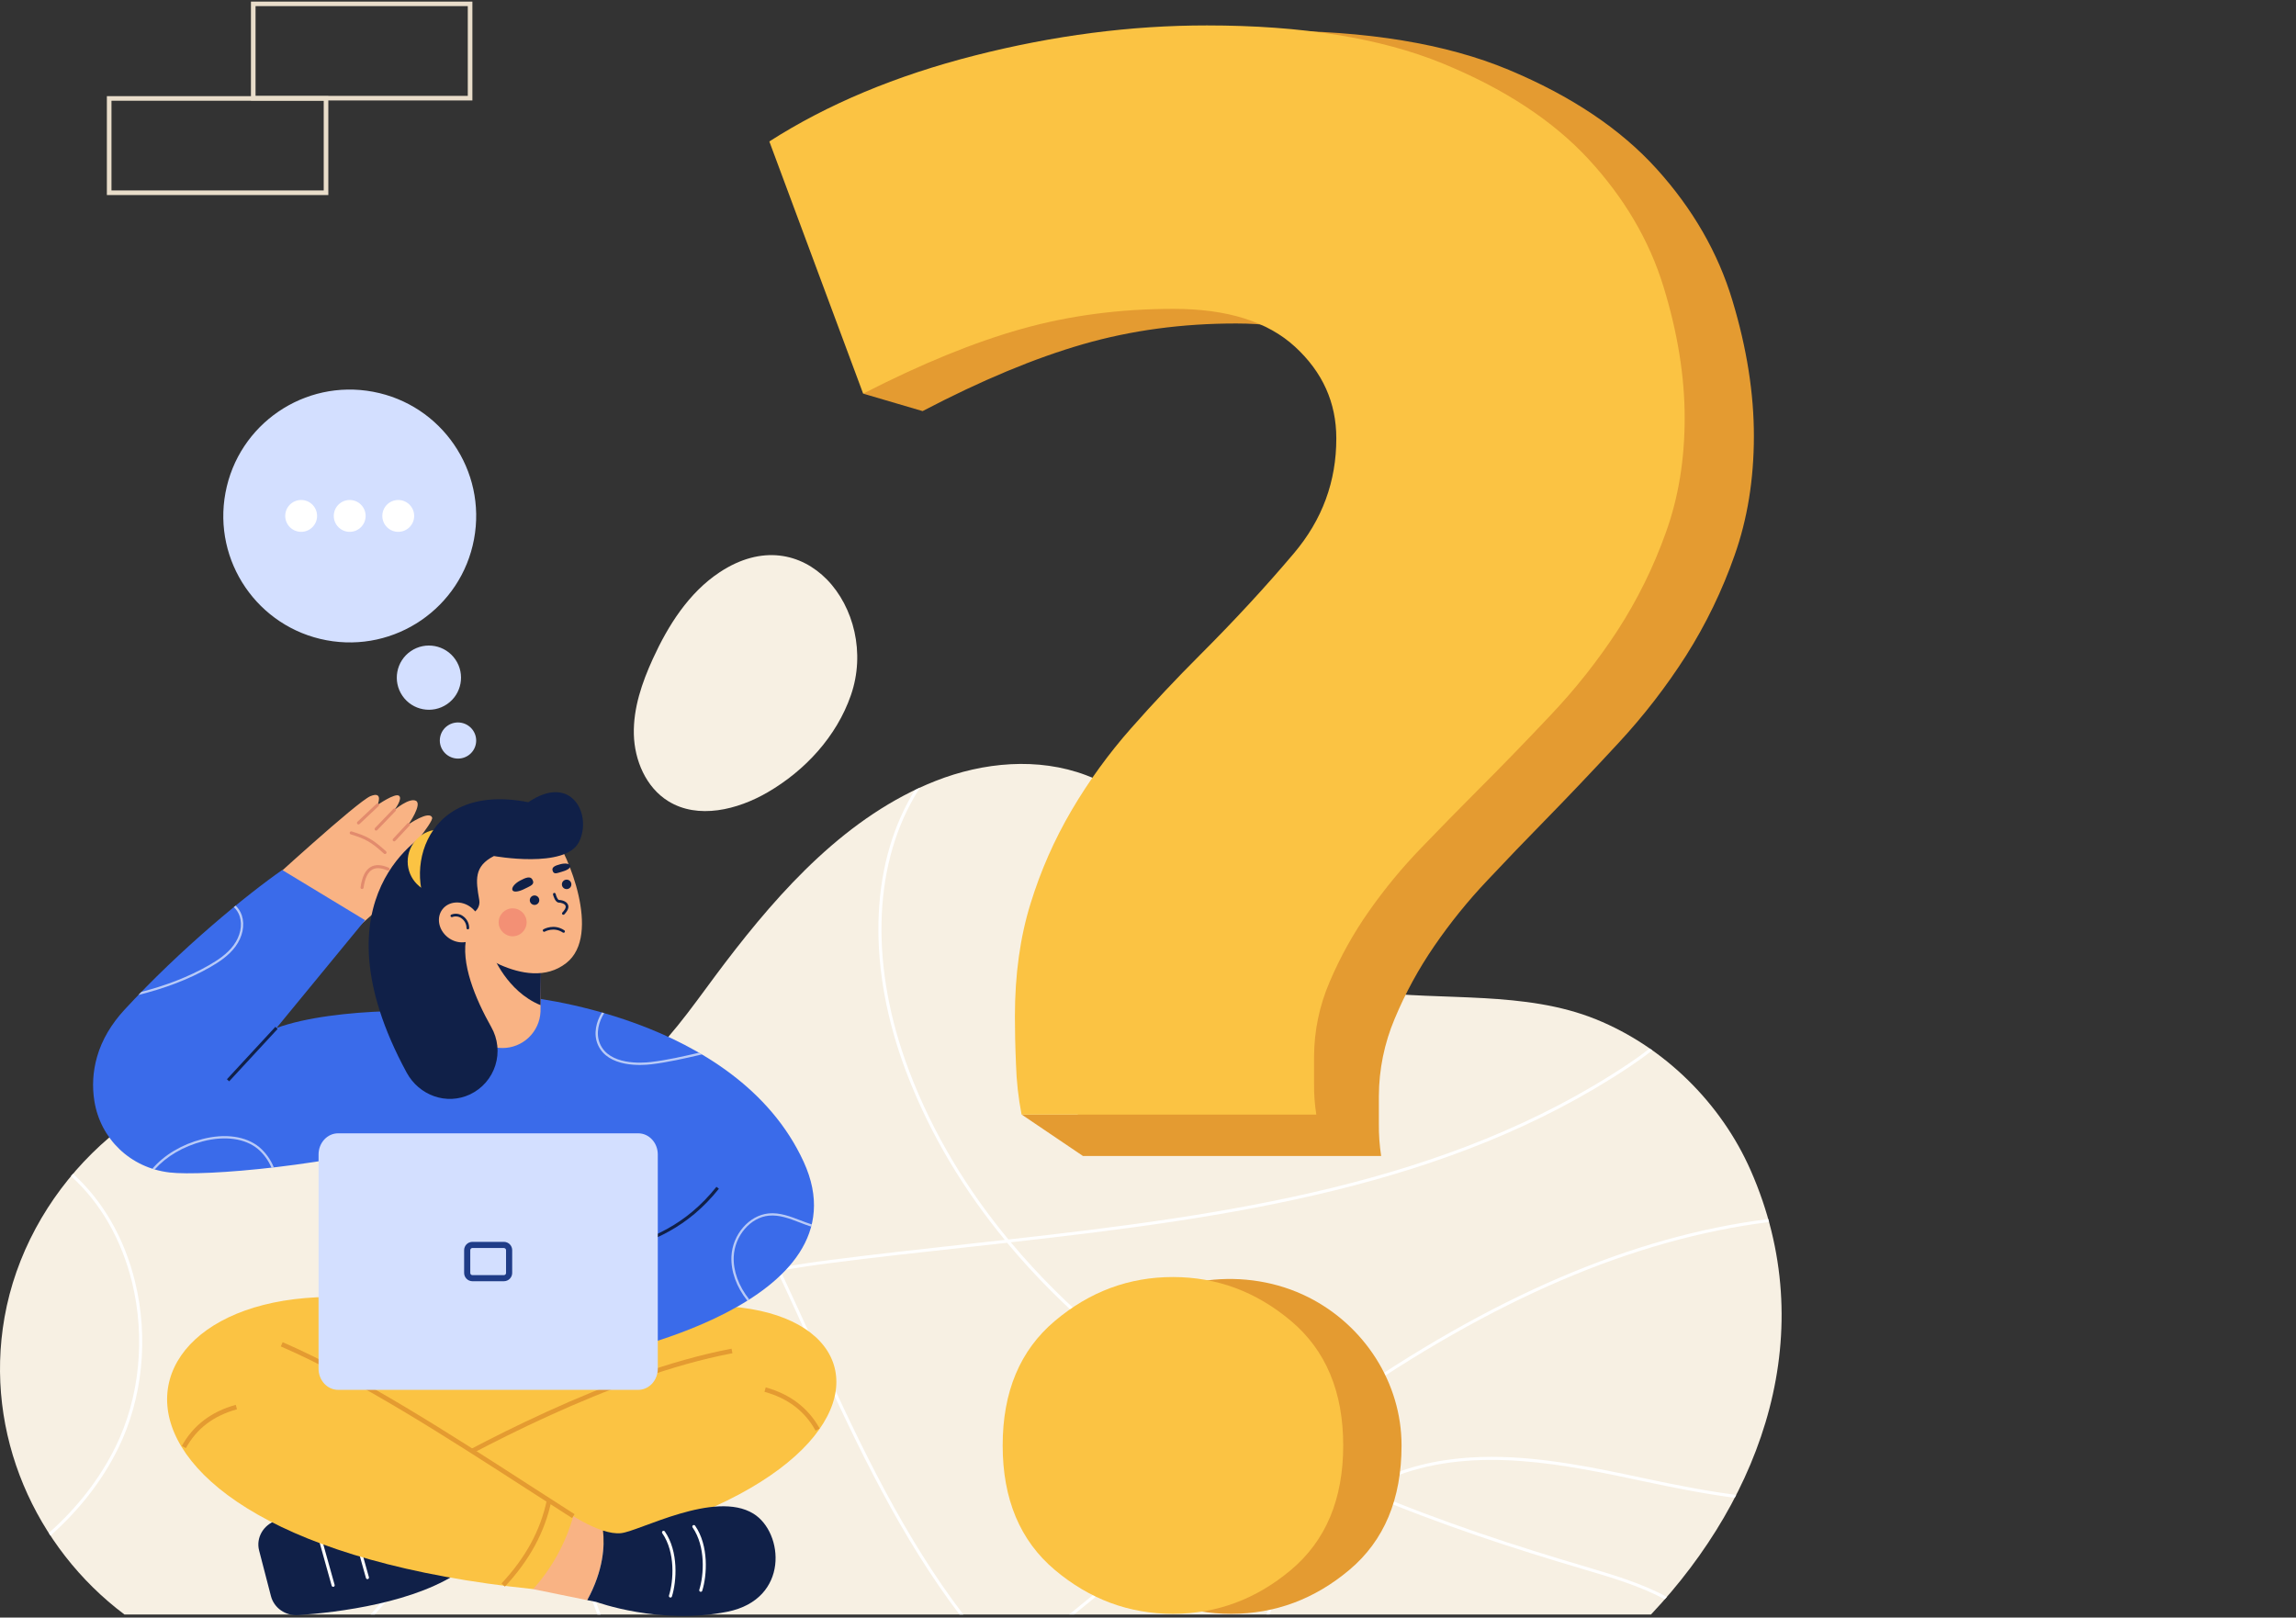 <svg width="606" height="427" viewBox="0 0 606 427" fill="none" xmlns="http://www.w3.org/2000/svg">
<rect x="0" y="0" width="606" height="427" fill="#333333" stroke="none"/>
<g clip-path="url(#clip0)">
<path d="M462.075 308.961C454.264 291.194 439.261 276.367 421.237 269.071C402.468 261.471 380.915 264.236 361.145 261.692C343.967 259.481 331.587 251.817 321.332 238.189C311.508 225.131 302.699 210.67 286.653 204.629C273.961 199.855 259.532 201.18 246.917 206.152C223.676 215.317 206.119 234.802 191.333 254.215C177.834 271.94 166.825 291.346 141.856 291.978C116.887 292.61 93.084 278.366 67.93 282.135C34.684 287.126 6.999 314.804 1.191 347.751C-4.248 378.631 9.397 408.583 32.84 426.181H435.764C465.303 394.845 480.805 351.543 462.075 308.961Z" fill="#F7F0E3"/>
<path d="M97.829 426.165H98.938C106.807 417.444 112.784 407.187 116.491 396.041C122.695 377.597 122.435 358.239 115.755 341.535C112.378 333.109 107.507 325.227 102.791 317.617C98.011 309.9 93.068 301.921 89.714 293.372C88.306 289.756 87.291 286 86.686 282.168L85.853 282.067C86.462 286.036 87.504 289.926 88.962 293.667C92.342 302.284 97.307 310.296 102.107 318.042C106.804 325.619 111.659 333.459 115.007 341.833C121.615 358.362 121.871 377.519 115.726 395.782C111.975 407.06 105.875 417.416 97.829 426.165Z" fill="white"/>
<path d="M433.816 391.024C442.119 392.794 450.118 394.378 457.855 395.377C457.988 395.121 458.117 394.865 458.247 394.608C450.446 393.617 442.366 392.016 433.984 390.23C421.215 387.511 407.408 384.565 393.685 384.565C385.197 384.565 376.754 385.693 368.632 388.704C365.544 389.851 362.574 391.295 359.764 393.014C352.43 389.89 345.056 386.477 337.754 382.73C343.053 378.738 348.411 374.829 353.823 371.063C394.012 343.006 431.09 327.1 466.917 322.585C466.845 322.323 466.771 322.06 466.696 321.798C430.772 326.335 393.611 342.297 353.363 370.412C347.834 374.272 342.366 378.268 336.957 382.345C328.659 378.079 320.587 373.389 312.772 368.292C298.512 358.958 281.58 345.635 266.782 327.93C324.132 321.497 382.52 313.391 430.202 281.523C432.014 280.314 434.02 278.885 436.098 277.268L435.404 276.781C433.414 278.324 431.492 279.698 429.755 280.849C382.085 312.707 323.588 320.751 266.166 327.194C255.707 314.554 246.363 299.688 239.871 282.489C229.756 255.696 230.291 229.406 241.336 210.352C241.816 209.526 242.309 208.709 242.843 207.905C242.383 208.116 241.926 208.336 241.469 208.554C241.184 209.014 240.906 209.477 240.636 209.944C229.468 229.208 228.913 255.751 239.113 282.771C245.572 299.876 254.832 314.674 265.203 327.298C261.88 327.669 258.559 328.038 255.24 328.403C243.284 329.722 230.933 331.086 218.911 332.632C214.53 333.196 210.073 333.854 205.623 334.681C196.117 314.616 185.675 295.044 172.176 278.256C171.981 278.447 171.787 278.635 171.592 278.827C184.974 295.485 195.352 314.914 204.803 334.836C185.461 338.524 166.679 345.46 156.651 361.6C147.284 376.673 147.294 397.509 156.677 423.527C157.001 424.426 157.334 425.315 157.675 426.194H158.544C158.171 425.222 157.801 424.25 157.442 423.252C148.146 397.477 148.114 376.877 157.341 362.024C167.249 346.076 185.931 339.234 205.166 335.588C208.524 342.686 211.765 349.848 214.987 356.959L215.337 357.733C226.528 382.436 238.102 406.273 253.257 426.194H254.268C238.977 406.237 227.338 382.257 216.076 357.399L215.726 356.625C212.53 349.573 209.315 342.475 206.002 335.436C210.352 334.632 214.724 333.987 219.022 333.436C231.014 331.89 243.381 330.519 255.321 329.223C258.813 328.838 262.31 328.45 265.813 328.059C280.754 346.04 297.899 359.548 312.325 368.989C320.055 374.013 328.035 378.64 336.234 382.854C322.45 393.28 309.045 404.244 295.954 414.955C291.417 418.663 286.837 422.396 282.216 426.156H283.512C287.87 422.619 292.192 419.095 296.476 415.584C309.658 404.801 323.16 393.753 337.041 383.268C344.304 387.005 351.626 390.398 358.931 393.532C348.952 399.878 340.817 409.708 335.9 421.641C335.285 423.135 334.747 424.645 334.251 426.159H335.103C335.573 424.749 336.075 423.342 336.649 421.946C341.579 409.98 349.782 400.16 359.839 393.915C380.232 402.578 400.271 409.008 417.494 414.103L418.142 414.294C425.399 416.439 432.821 418.64 439.387 422.169L439.938 421.541C433.265 417.92 425.736 415.707 418.372 413.516L417.724 413.325C400.679 408.282 380.867 401.93 360.682 393.396C363.298 391.836 366.052 390.517 368.907 389.455C389.938 381.677 413.251 386.642 433.816 391.024Z" fill="white"/>
<path d="M34.862 338.54C38.427 353.189 36.846 369.005 30.48 381.943C26.312 390.415 20.294 398.086 12.881 404.671C13.03 404.902 13.179 405.128 13.329 405.355C20.861 398.682 26.977 390.901 31.206 382.299C37.653 369.196 39.27 353.176 35.646 338.346C32.817 326.76 27.126 316.956 19.26 309.845L18.738 310.468C26.471 317.462 32.072 327.126 34.862 338.54Z" fill="white"/>
<path d="M218.26 152.981C225.306 160.202 228.469 172.343 224.577 183.537C220.808 194.384 212.546 203.368 202.622 209.14C194.636 213.788 184.219 216.351 176.37 211.483C170.5 207.847 167.457 200.711 167.295 193.811C167.133 186.911 169.447 180.183 172.315 173.902C176.36 165.051 181.802 156.465 189.911 151.082C201.083 143.674 211.454 146.046 218.26 152.981Z" fill="#F7F0E3"/>
<path d="M124.681 26.521H66.232V0.425H124.681V26.521ZM67.448 25.305H123.466V1.624H67.448V25.305Z" fill="#E9DDCA"/>
<path d="M86.657 51.489H28.208V25.38H86.657V51.489ZM29.424 50.273H85.442V26.595H29.424V50.273Z" fill="#E9DDCA"/>
<path d="M457.245 79.312C453.462 66.729 446.805 55.162 437.274 44.612C427.743 34.061 414.721 25.334 398.206 18.431C381.709 11.535 360.751 8.086 335.33 8.086C315.05 8.086 294.38 10.822 273.322 16.292C252.264 21.763 233.974 29.578 218.451 39.737L238.637 95.157L227.818 103.907L243.508 108.519C258.996 100.415 273.105 94.529 285.836 90.863C298.567 87.196 312.081 85.373 326.378 85.392C340.682 85.392 351.511 88.84 358.867 95.737C366.222 102.634 369.895 110.952 369.886 120.692C369.886 132.463 366.115 142.914 358.572 152.045C351.029 161.176 342.676 170.41 333.515 179.748C327.169 186.23 321.011 192.922 315.041 199.823C309.084 206.719 303.795 214.164 299.244 222.059C294.599 230.127 290.901 238.706 288.225 247.623C285.431 256.758 284.04 267.004 284.053 278.36C284.053 282.025 284.131 286.384 284.345 291.46C284.381 292.396 284.429 293.307 284.484 294.208H269.653L285.839 305.153H364.538C364.105 302.334 363.904 299.484 363.936 296.632V289.321C363.961 282.314 365.379 275.382 368.107 268.929C370.914 262.19 374.414 255.761 378.549 249.746C382.757 243.607 387.442 237.81 392.561 232.407C397.722 226.917 402.692 221.738 407.469 216.87C413.815 210.388 420.369 203.491 427.13 196.18C433.776 189.024 439.765 181.283 445.023 173.053C450.282 164.734 454.579 155.846 457.832 146.558C461.209 137.025 462.904 126.574 462.917 115.205C462.93 103.836 461.04 91.872 457.245 79.312Z" fill="#E49B31"/>
<path d="M309.716 81.529C295.561 81.529 282.206 83.293 269.65 86.821C257.094 90.35 243.15 96.046 227.818 103.911L203.056 37.339C218.382 27.519 236.456 19.957 257.279 14.652C278.102 9.348 298.528 6.701 318.558 6.712C343.684 6.712 364.399 10.049 380.701 16.723C397.004 23.398 409.874 31.842 419.312 42.058C428.728 52.28 435.307 63.474 439.047 75.64C442.787 87.806 444.654 99.391 444.647 110.393C444.647 121.412 442.973 131.525 439.624 140.734C436.401 149.739 432.154 158.343 426.964 166.376C421.757 174.355 415.839 181.846 409.281 188.758C402.607 195.836 396.13 202.51 389.851 208.78C385.132 213.499 380.222 218.512 375.12 223.818C370.069 229.038 365.438 234.649 361.271 240.6C357.191 246.41 353.733 252.632 350.952 259.164C348.258 265.396 346.856 272.109 346.829 278.898V285.976C346.797 288.737 346.995 291.496 347.422 294.224H269.637C268.787 289.854 268.293 285.422 268.159 280.972C267.949 276.062 267.871 271.842 267.871 268.293C267.871 257.305 269.245 247.388 271.993 238.545C274.646 229.901 278.302 221.597 282.887 213.804C287.394 206.15 292.622 198.944 298.499 192.284C304.387 185.61 310.473 179.134 316.759 172.855C325.793 163.821 334.047 154.884 341.52 146.043C348.994 137.201 352.721 127.088 352.702 115.701C352.702 106.266 349.071 98.211 341.809 91.537C334.547 84.863 323.849 81.527 309.716 81.529Z" fill="#FBC343"/>
<path d="M369.919 381.557C369.919 395.746 365.325 406.699 356.138 414.417C346.95 422.135 336.563 425.999 324.975 426.01C313.365 426.01 302.974 422.145 293.799 414.417C284.625 406.688 280.038 395.735 280.038 381.557C280.038 367.386 284.626 356.432 293.802 348.697C307.943 336.764 328.864 334.113 345.419 342.481C360.108 349.916 369.919 365.006 369.919 381.557Z" fill="#E49B31"/>
<path d="M354.524 381.557C354.524 395.746 349.93 406.699 340.743 414.417C331.555 422.135 321.168 425.999 309.58 426.01C297.971 426.01 287.579 422.145 278.404 414.417C269.23 406.688 264.643 395.735 264.643 381.557C264.643 367.386 269.231 356.433 278.408 348.698C287.584 340.963 297.976 337.098 309.583 337.105C321.175 337.105 331.563 340.969 340.746 348.698C349.929 356.426 354.521 367.379 354.524 381.557Z" fill="#FBC343"/>
<path d="M117.992 185.877C121.855 183.234 122.844 177.96 120.201 174.097C117.558 170.234 112.283 169.245 108.42 171.888C104.557 174.531 103.568 179.805 106.211 183.668C108.854 187.531 114.129 188.52 117.992 185.877Z" fill="#D3DFFF"/>
<path d="M125.6 196.363C126.085 193.775 124.367 191.281 121.761 190.793C119.156 190.304 116.65 192.006 116.165 194.594C115.679 197.182 117.398 199.675 120.004 200.164C122.609 200.653 125.115 198.951 125.6 196.363Z" fill="#D3DFFF"/>
<path d="M125.109 142.357C128.505 124.244 116.574 106.807 98.46 103.411C80.346 100.014 62.908 111.945 59.512 130.058C56.116 148.171 68.046 165.608 86.16 169.005C104.274 172.401 121.712 160.471 125.109 142.357Z" fill="#D3DFFF"/>
<path d="M79.485 140.391C81.806 140.391 83.689 138.509 83.689 136.187C83.689 133.866 81.806 131.984 79.485 131.984C77.163 131.984 75.281 133.866 75.281 136.187C75.281 138.509 77.163 140.391 79.485 140.391Z" fill="white"/>
<path d="M92.3 140.391C94.622 140.391 96.504 138.509 96.504 136.187C96.504 133.866 94.622 131.984 92.3 131.984C89.978 131.984 88.096 133.866 88.096 136.187C88.096 138.509 89.978 140.391 92.3 140.391Z" fill="white"/>
<path d="M105.112 140.391C107.433 140.391 109.315 138.509 109.315 136.187C109.315 133.866 107.433 131.984 105.112 131.984C102.79 131.984 100.908 133.866 100.908 136.187C100.908 138.509 102.79 140.391 105.112 140.391Z" fill="white"/>
<path d="M68.394 409.306L71.512 421.327C72.325 424.461 75.356 426.58 78.71 426.35C88.933 425.656 110.174 423.151 122.367 414.164L118.902 396.841C102.14 395.895 86.466 396.841 72.879 401.395C69.496 402.542 67.522 405.948 68.394 409.306Z" fill="#102048"/>
<path d="M87.928 418.873C87.84 418.873 87.754 418.844 87.684 418.791C87.614 418.738 87.563 418.663 87.539 418.578L83.351 403.596C83.337 403.544 83.333 403.491 83.34 403.438C83.346 403.385 83.363 403.334 83.389 403.288C83.415 403.241 83.45 403.2 83.492 403.168C83.534 403.135 83.582 403.111 83.633 403.096C83.685 403.082 83.738 403.078 83.791 403.085C83.844 403.091 83.895 403.108 83.941 403.134C83.988 403.16 84.028 403.195 84.061 403.237C84.094 403.279 84.118 403.327 84.132 403.378L88.32 418.368C88.337 418.428 88.34 418.491 88.328 418.553C88.317 418.614 88.291 418.672 88.253 418.722C88.216 418.772 88.167 418.812 88.111 418.84C88.055 418.868 87.993 418.883 87.931 418.883L87.928 418.873Z" fill="white"/>
<path d="M96.977 416.848C96.889 416.847 96.803 416.818 96.733 416.765C96.663 416.712 96.612 416.637 96.588 416.553L92.4 401.563C92.372 401.46 92.385 401.349 92.438 401.255C92.491 401.162 92.579 401.093 92.682 401.064C92.786 401.035 92.897 401.049 92.99 401.102C93.084 401.155 93.153 401.243 93.181 401.346L97.369 416.336C97.386 416.396 97.389 416.459 97.377 416.52C97.366 416.582 97.34 416.64 97.302 416.69C97.265 416.74 97.216 416.78 97.16 416.808C97.104 416.836 97.043 416.851 96.98 416.851L96.977 416.848Z" fill="white"/>
<path d="M107.487 344.332L68.53 355.892L97.46 395.535L138.997 398.838L196.289 374.612L174.519 341.856L107.487 344.332Z" fill="#FBC343"/>
<path d="M155.517 349.838C241.08 324.514 254.822 400.124 121.333 413.889C116.618 408.583 111.108 399.379 108.92 391.682L179.413 359.107L155.517 349.838Z" fill="#FBC343"/>
<path d="M159.15 404.03C155.147 402.733 151.313 400.219 151.313 400.219L137.558 404.529L140.708 419.486L154.992 422.403C159.351 414.43 159.597 407.893 159.15 404.03Z" fill="#F9B384"/>
<path d="M109.225 392.207L108.615 391.157C123.323 382.611 160.991 362.079 193.087 356.022L193.314 357.218C161.399 363.236 123.874 383.693 109.225 392.207Z" fill="#E49B31"/>
<path d="M107.484 344.332C27.848 329.194 7.226 405.722 140.715 419.476C145.677 413.949 149.303 407.356 151.313 400.206C130.807 386.487 107.883 373.445 82.755 361.023L107.484 344.332Z" fill="#FBC343"/>
<path d="M150.989 400.727C147.2 398.316 143.253 395.769 139.075 393.069C118.095 379.525 94.319 364.173 74.118 355.419L74.601 354.304C94.893 363.097 118.715 378.478 139.746 392.048C143.923 394.745 147.868 397.292 151.653 399.703L150.989 400.727Z" fill="#E49B31"/>
<path d="M49.058 382.277L47.995 381.69C50.983 376.278 55.773 372.615 62.226 370.843L62.55 372.013C56.334 373.734 51.923 377.091 49.058 382.277Z" fill="#E49B31"/>
<path d="M215.269 377.668C212.404 372.483 207.989 369.125 201.776 367.404L202.1 366.234C208.553 368.02 213.343 371.672 216.332 377.081L215.269 377.668Z" fill="#E49B31"/>
<path d="M133.257 418.828L132.372 417.985C138.744 411.163 142.656 403.962 144.335 395.966L145.525 396.216C143.794 404.432 139.785 411.824 133.257 418.828Z" fill="#E49B31"/>
<path d="M198.866 399.573C188.663 393.27 168.883 404.163 163.917 404.714C162.469 404.876 160.796 404.558 159.15 404.03C159.604 407.896 159.351 414.43 154.998 422.39L157.426 422.882C157.426 422.882 174.198 429.04 191.991 425.452C208.414 422.146 206.887 404.529 198.866 399.573Z" fill="#102048"/>
<path d="M184.958 420.192C184.916 420.192 184.875 420.185 184.835 420.173C184.784 420.157 184.737 420.131 184.696 420.097C184.655 420.063 184.621 420.021 184.597 419.974C184.572 419.926 184.557 419.875 184.552 419.821C184.547 419.768 184.553 419.715 184.569 419.664C185.782 415.827 186.31 408.275 182.8 403.203C182.739 403.115 182.715 403.006 182.735 402.9C182.754 402.794 182.815 402.7 182.903 402.639C182.992 402.578 183.101 402.555 183.207 402.574C183.313 402.594 183.406 402.654 183.467 402.743C187.143 408.055 186.605 415.917 185.344 419.92C185.316 420 185.264 420.069 185.195 420.118C185.126 420.167 185.043 420.193 184.958 420.192Z" fill="white"/>
<path d="M176.956 421.709C176.914 421.709 176.873 421.702 176.833 421.689C176.782 421.674 176.735 421.648 176.694 421.614C176.653 421.58 176.619 421.538 176.594 421.49C176.57 421.443 176.555 421.391 176.55 421.338C176.545 421.285 176.551 421.232 176.567 421.181C177.779 417.343 178.308 409.792 174.798 404.72C174.737 404.631 174.713 404.522 174.733 404.417C174.752 404.311 174.813 404.217 174.901 404.156C174.99 404.095 175.099 404.072 175.205 404.091C175.311 404.111 175.404 404.171 175.465 404.26C179.141 409.572 178.603 417.434 177.342 421.437C177.314 421.517 177.262 421.586 177.193 421.635C177.124 421.684 177.041 421.71 176.956 421.709V421.709Z" fill="white"/>
<path d="M93.395 245.659C93.395 245.659 113.451 228.605 112.709 225.364C112.177 223.047 106.496 226.444 106.496 226.444C106.496 226.444 114.462 216.99 114.057 215.842C113.334 213.791 107.821 217.615 107.821 217.615C107.821 217.615 111.545 212.255 109.766 211.38C107.987 210.505 104.104 213.81 104.104 213.81C104.104 213.81 106.373 210.835 105.306 210.054C104.24 209.273 99.644 212.485 99.644 212.485C99.644 212.485 101.294 208.732 97.79 210.155C94.287 211.577 69.713 234.137 69.713 234.137L93.395 245.659Z" fill="#F9B384"/>
<path d="M101.602 225.432C101.501 225.432 101.404 225.394 101.329 225.325C97.888 222.182 96.367 221.417 92.579 220.247C92.528 220.231 92.481 220.205 92.439 220.171C92.399 220.137 92.365 220.096 92.34 220.049C92.315 220.001 92.3 219.95 92.295 219.897C92.29 219.844 92.296 219.79 92.311 219.74C92.327 219.689 92.353 219.642 92.387 219.601C92.421 219.56 92.462 219.526 92.51 219.501C92.557 219.476 92.608 219.461 92.661 219.456C92.714 219.451 92.768 219.457 92.819 219.472C96.753 220.681 98.328 221.472 101.893 224.726C101.953 224.781 101.995 224.853 102.014 224.932C102.032 225.011 102.026 225.094 101.997 225.17C101.968 225.246 101.916 225.311 101.849 225.358C101.782 225.404 101.703 225.429 101.621 225.429L101.602 225.432Z" fill="#E28B6D"/>
<path d="M95.56 234.682H95.505C95.399 234.667 95.303 234.61 95.239 234.524C95.175 234.439 95.147 234.331 95.162 234.225C95.557 231.405 96.458 229.642 97.874 228.838C99.1 228.151 100.691 228.219 102.61 229.049C102.705 229.094 102.779 229.174 102.816 229.273C102.853 229.372 102.85 229.481 102.807 229.577C102.765 229.674 102.687 229.75 102.59 229.79C102.492 229.83 102.383 229.83 102.286 229.791C100.613 229.069 99.262 228.984 98.27 229.545C97.09 230.193 96.325 231.814 95.962 234.338C95.948 234.434 95.899 234.522 95.825 234.585C95.751 234.648 95.657 234.682 95.56 234.682Z" fill="#E28B6D"/>
<path d="M94.614 217.635C94.533 217.635 94.453 217.611 94.386 217.565C94.319 217.52 94.267 217.455 94.237 217.379C94.207 217.304 94.2 217.221 94.218 217.142C94.235 217.063 94.276 216.99 94.335 216.935L99.369 212.193C99.407 212.154 99.453 212.123 99.503 212.101C99.554 212.08 99.608 212.07 99.663 212.07C99.717 212.071 99.772 212.082 99.822 212.104C99.872 212.126 99.917 212.158 99.955 212.198C99.992 212.238 100.021 212.285 100.04 212.336C100.059 212.388 100.067 212.442 100.064 212.497C100.061 212.552 100.047 212.605 100.023 212.655C99.998 212.704 99.965 212.747 99.923 212.783L94.889 217.524C94.815 217.595 94.716 217.634 94.614 217.635Z" fill="#E28B6D"/>
<path d="M99.275 219.255C99.195 219.255 99.117 219.232 99.051 219.188C98.984 219.144 98.932 219.082 98.901 219.008C98.87 218.935 98.861 218.854 98.876 218.776C98.89 218.697 98.928 218.625 98.983 218.568L103.819 213.532C103.894 213.461 103.994 213.421 104.098 213.422C104.202 213.423 104.302 213.463 104.376 213.535C104.451 213.607 104.496 213.705 104.5 213.809C104.505 213.912 104.47 214.014 104.402 214.092L99.566 219.129C99.529 219.168 99.484 219.2 99.433 219.222C99.383 219.243 99.329 219.255 99.275 219.255V219.255Z" fill="#E28B6D"/>
<path d="M104.033 222.104C103.954 222.103 103.877 222.08 103.811 222.037C103.746 221.994 103.694 221.932 103.663 221.86C103.632 221.788 103.622 221.708 103.635 221.63C103.649 221.553 103.684 221.481 103.738 221.423L107.53 217.356C107.566 217.317 107.61 217.286 107.658 217.264C107.707 217.241 107.759 217.229 107.812 217.227C107.866 217.226 107.919 217.234 107.969 217.253C108.019 217.272 108.064 217.3 108.103 217.336C108.142 217.373 108.174 217.417 108.196 217.465C108.218 217.514 108.23 217.566 108.232 217.619C108.234 217.673 108.225 217.726 108.206 217.776C108.188 217.825 108.159 217.871 108.123 217.91L104.331 221.977C104.292 222.018 104.246 222.05 104.195 222.072C104.144 222.093 104.088 222.104 104.033 222.104V222.104Z" fill="#E28B6D"/>
<path d="M169.158 359.726L95.829 362.562L87.727 295.718C87.727 295.718 112.275 272.435 121.719 263.86L137.665 263.043C187.146 285.525 179.043 313.608 169.158 359.726Z" fill="#3A6BEA"/>
<path d="M137.665 263.043C137.665 263.043 194.26 267.882 212.102 306.656C229.562 344.598 157.815 358.106 157.815 358.106L137.665 263.043Z" fill="#3A6BEA"/>
<path d="M72.974 271.366L96.361 242.907L74.49 229.655C65.367 235.998 47.726 250.365 32.775 266.634C29.476 270.225 26.896 274.412 25.599 279.037C24.515 282.821 24.28 286.797 24.912 290.682V290.682C26.533 300.618 34.35 308.283 44.783 309.505C53.693 310.549 87.727 307.885 115.276 299.782L123.378 268.511C119.214 266.135 88.271 265.723 72.974 271.366Z" fill="#3A6BEA"/>
<g opacity="0.8">
<path opacity="0.8" d="M184.894 278.428L185.26 278.344L184.492 277.896C180.343 278.852 176.065 279.841 171.852 280.337C169.317 280.641 160.832 281.202 158.372 275.56C157.14 272.753 158.074 269.629 159.464 267.438L158.858 267.263C157.432 269.583 156.515 272.84 157.815 275.803C160.456 281.831 169.285 281.26 171.926 280.94C176.259 280.418 180.664 279.407 184.894 278.428Z" fill="white"/>
<path opacity="0.8" d="M211.308 322.157C208.605 321.114 205.798 320.031 202.881 320.31C197.731 320.796 193.324 325.891 193.055 331.653C192.873 335.591 194.377 339.717 197.242 343.343L197.757 343.019C194.954 339.493 193.482 335.491 193.661 331.676C193.913 326.192 198.075 321.357 202.936 320.9C205.727 320.641 208.336 321.645 211.094 322.708C212.067 323.088 213.081 323.473 214.099 323.797C214.151 323.603 214.202 323.405 214.248 323.208C213.25 322.896 212.271 322.53 211.308 322.157Z" fill="white"/>
<path opacity="0.8" d="M68.459 302.832C64.926 299.915 59.436 299.128 53.398 300.69C48.017 302.08 43.402 304.838 40.233 308.484C40.44 308.552 40.644 308.627 40.855 308.688C43.94 305.227 48.384 302.612 53.55 301.276C59.384 299.763 64.689 300.502 68.07 303.299C69.625 304.638 70.845 306.321 71.635 308.215L72.264 308.144C71.436 306.096 70.132 304.275 68.459 302.832Z" fill="white"/>
<path opacity="0.8" d="M36.515 262.641C43.136 260.995 49.596 258.684 55.556 255.252C57.809 253.956 60.35 252.303 62.139 249.875C64.041 247.282 64.673 244.217 63.831 241.65C63.498 240.665 62.932 239.775 62.181 239.057L61.714 239.439C62.418 240.103 62.947 240.93 63.254 241.847C64.035 244.23 63.438 247.098 61.653 249.522C59.932 251.859 57.439 253.469 55.255 254.733C49.635 257.974 43.555 260.211 37.309 261.828L36.515 262.641Z" fill="white"/>
</g>
<path d="M142.844 248.18V249.217L142.679 265.334L142.659 267.081C142.537 269.66 141.426 272.093 139.557 273.875C137.688 275.657 135.206 276.651 132.623 276.651C130.041 276.651 127.558 275.657 125.69 273.875C123.821 272.093 122.71 269.66 122.588 267.081L122.393 247.163L142.844 248.18Z" fill="#F9B384"/>
<path d="M142.834 249.217L142.669 265.334C133.711 261.688 130.029 251.992 130.029 251.992L142.834 249.217Z" fill="#102048"/>
<path d="M146.377 221.093C149.586 224.946 158.962 246.774 149.459 254.221C138.764 262.603 122.494 248.829 122.494 248.829L120.312 223.4L134.437 219.677L146.377 221.093Z" fill="#F9B384"/>
<path d="M113.114 219.693C113.114 219.693 81.783 236.033 107.329 283.134C110.609 289.185 117.878 291.823 124.095 288.873C125.669 288.121 127.073 287.053 128.216 285.735C129.36 284.417 130.22 282.877 130.743 281.212C131.266 279.547 131.44 277.792 131.255 276.057C131.069 274.322 130.529 272.643 129.666 271.126C125.488 263.704 121.453 254.144 123.184 247.033L113.114 219.693Z" fill="#102048"/>
<path d="M116.076 235.9C120.757 235.9 124.552 232.106 124.552 227.425C124.552 222.745 120.757 218.95 116.076 218.95C111.396 218.95 107.601 222.745 107.601 227.425C107.601 232.106 111.396 235.9 116.076 235.9Z" fill="#FBC343"/>
<path d="M126.5 237.608C125.582 232.322 125.025 228.696 130.369 225.97C130.369 225.97 149.203 229.396 152.797 222.289C156.392 215.181 150.914 203.971 139.444 211.759C110.08 206.022 106.142 233.502 115.046 242.661L123.832 241.313C124.252 241.248 124.655 241.101 125.018 240.879C125.38 240.657 125.695 240.365 125.943 240.02C126.191 239.675 126.368 239.284 126.464 238.87C126.56 238.456 126.572 238.027 126.5 237.608V237.608Z" fill="#102048"/>
<path d="M141.084 238.876C141.775 238.876 142.335 238.316 142.335 237.625C142.335 236.934 141.775 236.374 141.084 236.374C140.393 236.374 139.833 236.934 139.833 237.625C139.833 238.316 140.393 238.876 141.084 238.876Z" fill="#102048"/>
<path d="M149.556 234.701C150.247 234.701 150.807 234.141 150.807 233.45C150.807 232.759 150.247 232.199 149.556 232.199C148.865 232.199 148.305 232.759 148.305 233.45C148.305 234.141 148.865 234.701 149.556 234.701Z" fill="#102048"/>
<path d="M148.688 241.478C148.618 241.479 148.55 241.459 148.492 241.42C148.433 241.382 148.387 241.328 148.36 241.264C148.333 241.199 148.325 241.129 148.338 241.06C148.35 240.992 148.383 240.928 148.432 240.879C148.934 240.35 149.485 239.608 149.252 239.067C149.018 238.526 147.997 238.266 147.531 238.266C146.533 238.266 146.053 236.49 145.965 236.134C145.954 236.088 145.953 236.041 145.96 235.995C145.967 235.949 145.984 235.905 146.008 235.866C146.032 235.826 146.064 235.791 146.102 235.764C146.14 235.737 146.183 235.717 146.228 235.706C146.273 235.695 146.32 235.693 146.366 235.701C146.412 235.708 146.456 235.724 146.496 235.749C146.536 235.773 146.57 235.805 146.598 235.843C146.625 235.88 146.645 235.923 146.656 235.969C146.837 236.72 147.252 237.56 147.531 237.56C148.01 237.56 149.475 237.787 149.903 238.791C150.227 239.508 149.903 240.376 148.931 241.384C148.865 241.445 148.778 241.479 148.688 241.478V241.478Z" fill="#102048"/>
<path d="M148.753 246.229C148.682 246.229 148.613 246.208 148.555 246.168C146.199 244.576 143.816 245.912 143.794 245.925C143.712 245.971 143.615 245.984 143.524 245.959C143.433 245.935 143.356 245.875 143.309 245.793C143.262 245.712 143.25 245.615 143.275 245.524C143.299 245.433 143.359 245.356 143.441 245.309C143.554 245.244 146.231 243.744 148.95 245.578C149.014 245.62 149.062 245.681 149.088 245.753C149.114 245.825 149.116 245.903 149.094 245.976C149.072 246.049 149.026 246.113 148.965 246.158C148.903 246.203 148.829 246.227 148.753 246.226V246.229Z" fill="#102048"/>
<path d="M140.533 232.202C141.246 233.544 140.005 233.823 138.55 234.585C137.094 235.346 135.607 235.641 135.266 234.999C134.926 234.358 135.83 233.217 137.286 232.442C138.741 231.668 139.982 231.178 140.533 232.202Z" fill="#102048"/>
<path d="M145.836 229.782C146.16 230.977 147.041 230.456 148.338 230.106C149.634 229.756 150.684 229.114 150.535 228.543C150.386 227.973 149.213 227.785 147.913 228.125C146.614 228.466 145.593 228.858 145.836 229.782Z" fill="#102048"/>
<path opacity="0.4" d="M135.305 247.156C137.344 247.156 138.997 245.503 138.997 243.465C138.997 241.426 137.344 239.773 135.305 239.773C133.267 239.773 131.614 241.426 131.614 243.465C131.614 245.503 133.267 247.156 135.305 247.156Z" fill="#EB5D60"/>
<path d="M125.782 246.966C127.469 244.78 126.823 241.453 124.339 239.536C121.855 237.619 118.473 237.837 116.786 240.024C115.098 242.21 115.744 245.537 118.228 247.454C120.712 249.371 124.094 249.152 125.782 246.966Z" fill="#F9B384"/>
<path d="M123.479 245.332C123.385 245.332 123.295 245.294 123.229 245.228C123.163 245.162 123.126 245.072 123.126 244.978C123.129 244.467 123.006 243.963 122.768 243.511C122.53 243.059 122.184 242.672 121.761 242.386C121.429 242.145 121.043 241.989 120.636 241.933C120.23 241.876 119.816 241.92 119.431 242.062C119.387 242.086 119.339 242.101 119.289 242.105C119.24 242.109 119.19 242.103 119.143 242.087C119.096 242.07 119.053 242.044 119.016 242.01C118.98 241.976 118.951 241.935 118.932 241.889C118.913 241.842 118.904 241.793 118.905 241.743C118.907 241.693 118.919 241.644 118.94 241.599C118.962 241.555 118.993 241.515 119.031 241.483C119.069 241.451 119.114 241.427 119.162 241.413C119.653 241.227 120.183 241.164 120.705 241.23C121.226 241.296 121.724 241.489 122.153 241.793C122.672 242.143 123.097 242.617 123.39 243.171C123.683 243.725 123.835 244.342 123.832 244.969C123.833 245.016 123.825 245.063 123.808 245.107C123.791 245.151 123.765 245.191 123.732 245.225C123.699 245.259 123.66 245.285 123.616 245.304C123.573 245.322 123.526 245.332 123.479 245.332Z" fill="#102048"/>
<path d="M72.681 271.058L59.89 284.895L60.485 285.445L73.276 271.608L72.681 271.058Z" fill="#102048"/>
<path d="M162.793 330.542L162.556 329.767C171.868 326.928 180.907 323.535 189.097 313.29L189.745 313.796C181.396 324.219 172.237 327.664 162.793 330.542Z" fill="#102048"/>
<path d="M168.455 299.167H89.24C86.392 299.167 84.081 301.665 84.081 304.747V361.301C84.081 364.384 86.392 366.882 89.24 366.882H168.455C171.304 366.882 173.615 364.384 173.615 361.301V304.747C173.615 301.662 171.304 299.167 168.455 299.167Z" fill="#D3DFFF"/>
<path d="M133.021 329.45C133.095 329.452 133.168 329.47 133.236 329.501C133.304 329.533 133.365 329.577 133.415 329.632C133.466 329.686 133.505 329.751 133.531 329.821C133.556 329.891 133.568 329.965 133.565 330.039V336.009C133.568 336.084 133.556 336.158 133.531 336.228C133.505 336.298 133.466 336.362 133.415 336.417C133.365 336.472 133.304 336.516 133.236 336.547C133.168 336.579 133.095 336.596 133.021 336.599H124.665C124.591 336.596 124.517 336.579 124.45 336.547C124.382 336.516 124.321 336.472 124.271 336.417C124.22 336.362 124.181 336.298 124.155 336.228C124.129 336.158 124.118 336.084 124.121 336.009V330.026C124.118 329.952 124.129 329.878 124.155 329.808C124.181 329.738 124.22 329.673 124.271 329.619C124.321 329.564 124.382 329.52 124.45 329.488C124.517 329.457 124.591 329.44 124.665 329.437H133.021V329.45ZM133.021 327.816H124.665C124.085 327.823 123.532 328.06 123.126 328.474C122.72 328.888 122.495 329.447 122.5 330.026V335.996C122.495 336.576 122.72 337.135 123.126 337.549C123.532 337.963 124.085 338.2 124.665 338.207H133.021C133.601 338.2 134.154 337.963 134.56 337.549C134.966 337.135 135.191 336.576 135.186 335.996V330.026C135.191 329.447 134.966 328.888 134.56 328.474C134.154 328.06 133.601 327.823 133.021 327.816V327.816Z" fill="#1F3C88"/>
</g>
<defs>
<clipPath id="clip0">
<rect width="606" height="426.15" fill="white" transform="translate(0 0.425)"/>
</clipPath>
</defs>
</svg>
